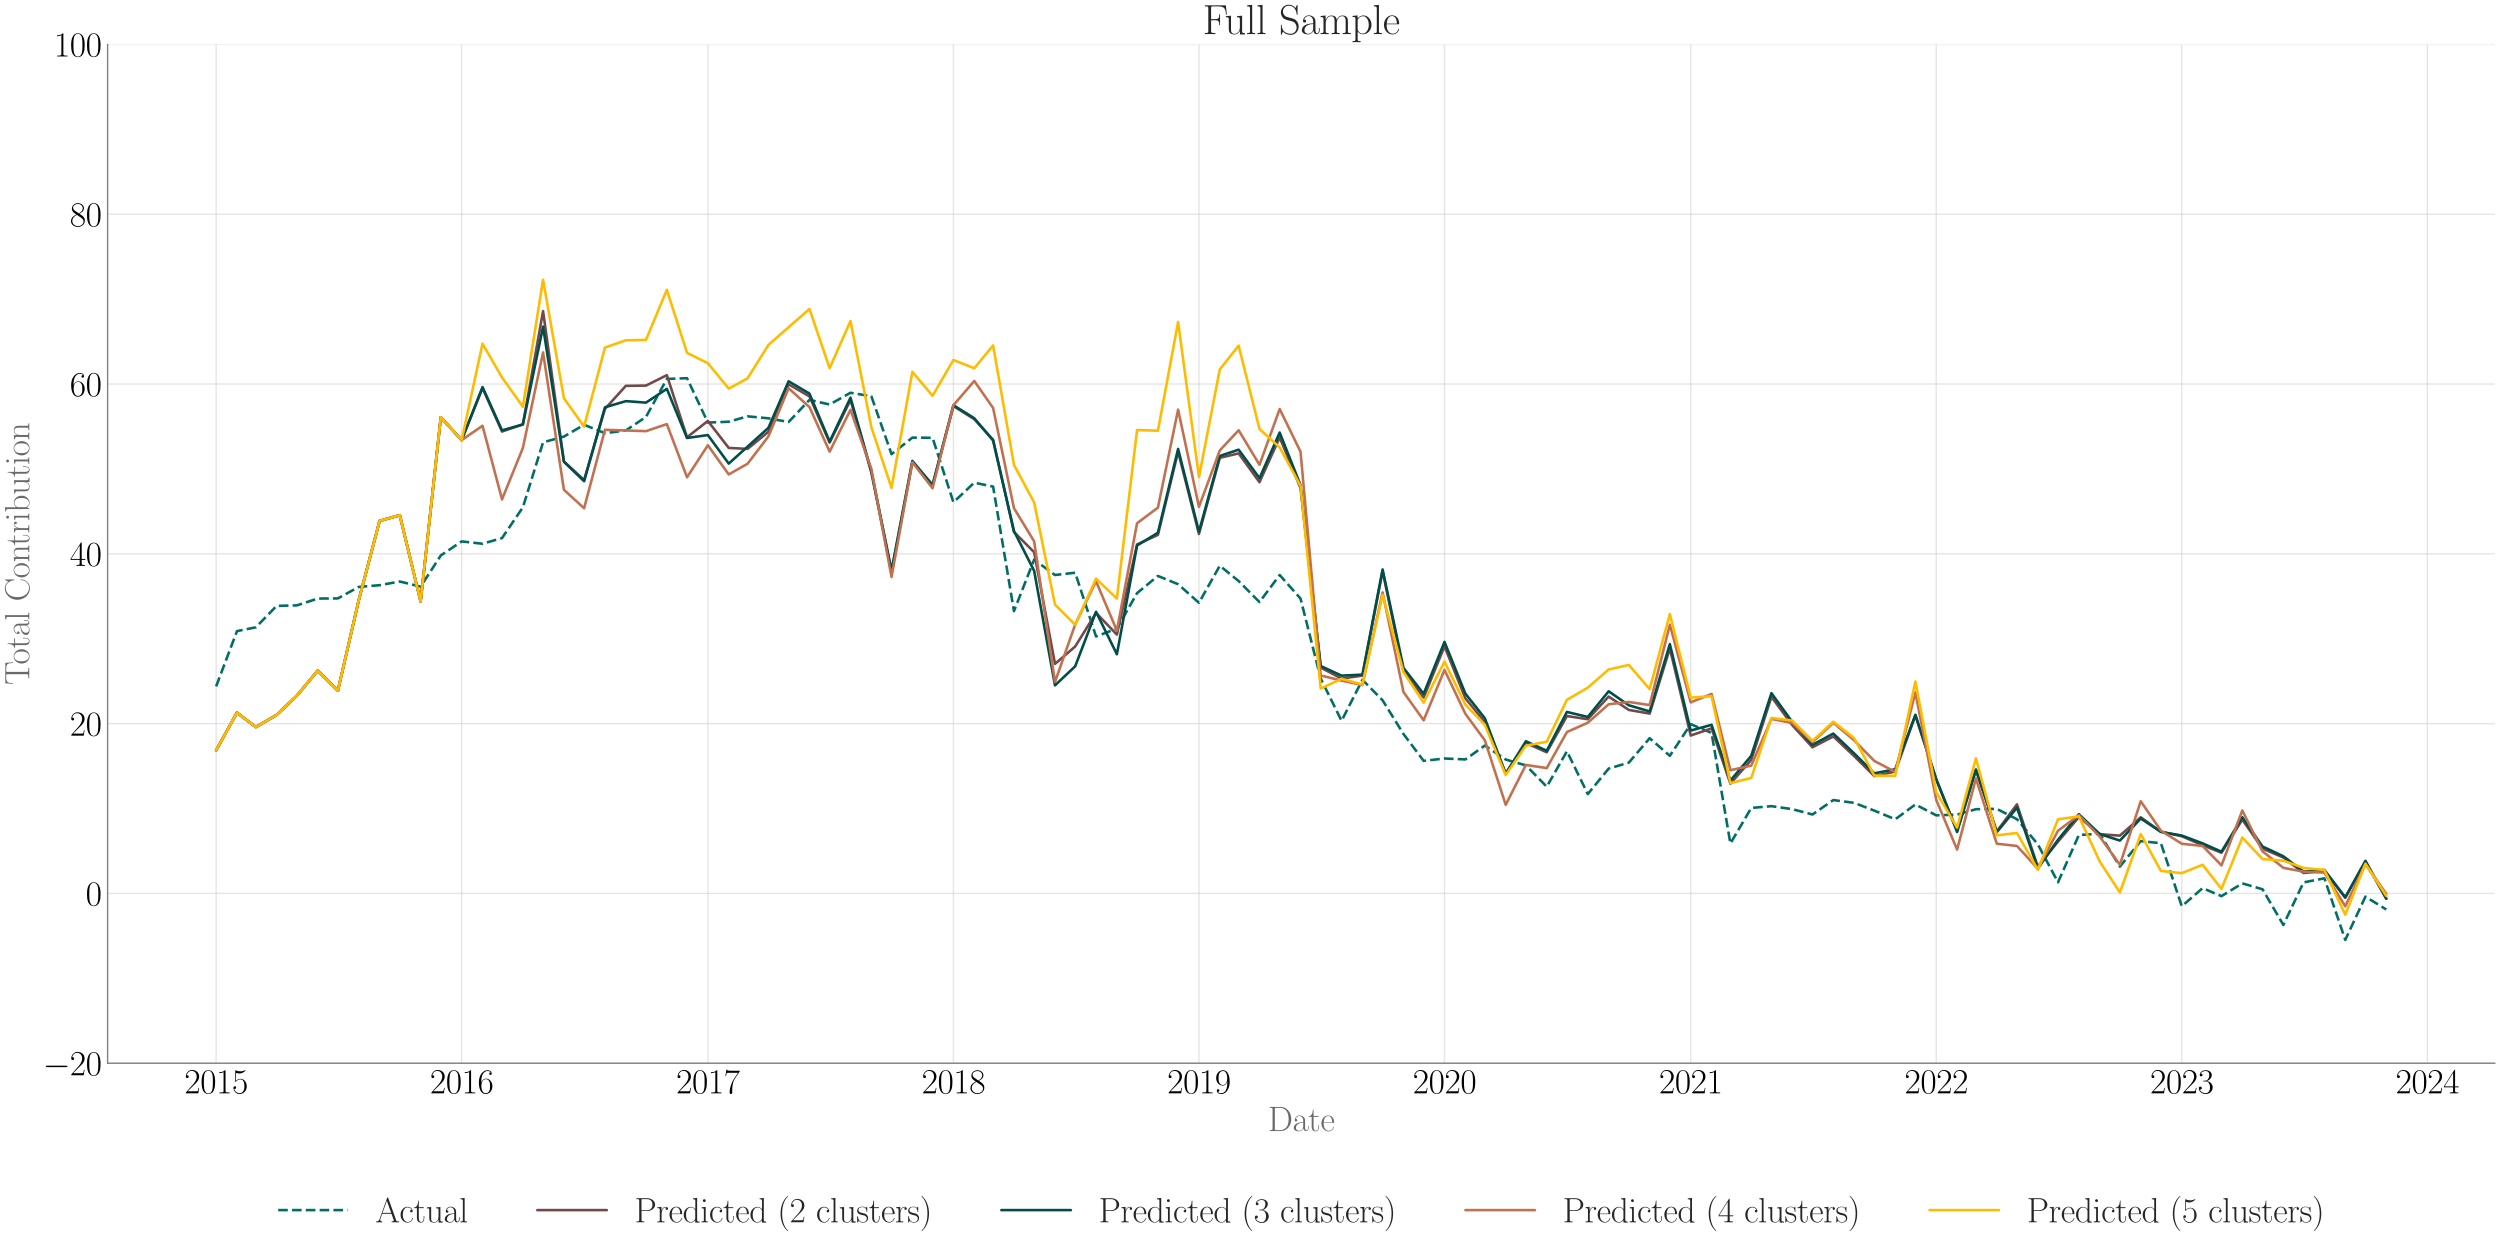 <?xml version="1.0" encoding="utf-8" standalone="no"?>
<!DOCTYPE svg PUBLIC "-//W3C//DTD SVG 1.1//EN"
  "http://www.w3.org/Graphics/SVG/1.1/DTD/svg11.dtd">
<svg xmlns:xlink="http://www.w3.org/1999/xlink" width="1440pt" height="720pt" viewBox="0 0 1440 720" xmlns="http://www.w3.org/2000/svg" version="1.1">
 <defs>
  <style type="text/css">*{stroke-linejoin: round; stroke-linecap: butt}</style>
 </defs>
 <g id="figure_1">
  <g id="patch_1">
   <path d="M 0 720 
L 1440 720 
L 1440 0 
L 0 0 
z
" style="fill: #ffffff"/>
  </g>
  <g id="axes_1">
   <g id="patch_2">
    <path d="M 61.987 612.427 
L 1437 612.427 
L 1437 25.605 
L 61.987 25.605 
z
" style="fill: #ffffff"/>
   </g>
   <g id="matplotlib.axis_1">
    <g id="xtick_1">
     <g id="line2d_1">
      <path d="M 124.487 612.427 
L 124.487 25.605 
" clip-path="url(#pb547b50cfd)" style="fill: none; stroke: #cccccc; stroke-opacity: 0.5; stroke-width: 0.8; stroke-linecap: round"/>
     </g>
     <g id="text_1">
      <!-- $\mathdefault{2015}$ -->
      <g transform="translate(106.211 629.764) scale(0.2 -0.2)">
       <defs>
        <path id="CMR17-32" d="M 2669 989 
L 2554 989 
C 2490 536 2438 459 2413 420 
C 2381 369 1920 369 1830 369 
L 602 369 
C 832 619 1280 1072 1824 1597 
C 2214 1967 2669 2402 2669 3035 
C 2669 3790 2067 4224 1395 4224 
C 691 4224 262 3604 262 3030 
C 262 2780 448 2748 525 2748 
C 589 2748 781 2787 781 3010 
C 781 3207 614 3264 525 3264 
C 486 3264 448 3258 422 3245 
C 544 3790 915 4058 1306 4058 
C 1862 4058 2227 3617 2227 3035 
C 2227 2479 1901 2000 1536 1584 
L 262 146 
L 262 0 
L 2515 0 
L 2669 989 
z
" transform="scale(0.016)"/>
        <path id="CMR17-30" d="M 2688 2025 
C 2688 2416 2682 3080 2413 3591 
C 2176 4039 1798 4198 1466 4198 
C 1158 4198 768 4058 525 3597 
C 269 3118 243 2524 243 2025 
C 243 1661 250 1106 448 619 
C 723 -39 1216 -128 1466 -128 
C 1760 -128 2208 -7 2470 600 
C 2662 1042 2688 1559 2688 2025 
z
M 1466 -26 
C 1056 -26 813 325 723 812 
C 653 1188 653 1738 653 2096 
C 653 2588 653 2997 736 3387 
C 858 3929 1216 4096 1466 4096 
C 1728 4096 2067 3923 2189 3400 
C 2272 3036 2278 2607 2278 2096 
C 2278 1680 2278 1169 2202 792 
C 2067 95 1690 -26 1466 -26 
z
" transform="scale(0.016)"/>
        <path id="CMR17-31" d="M 1702 4058 
C 1702 4192 1696 4192 1606 4192 
C 1357 3916 979 3827 621 3827 
C 602 3827 570 3827 563 3808 
C 557 3795 557 3782 557 3648 
C 755 3648 1088 3686 1344 3839 
L 1344 461 
C 1344 236 1331 160 781 160 
L 589 160 
L 589 0 
C 896 0 1216 0 1523 0 
C 1830 0 2150 0 2458 0 
L 2458 160 
L 2266 160 
C 1715 160 1702 230 1702 458 
L 1702 4058 
z
" transform="scale(0.016)"/>
        <path id="CMR17-35" d="M 730 3692 
C 794 3666 1056 3584 1325 3584 
C 1920 3584 2246 3911 2432 4100 
C 2432 4157 2432 4192 2394 4192 
C 2387 4192 2374 4192 2323 4163 
C 2099 4058 1837 3973 1517 3973 
C 1325 3973 1037 3999 723 4139 
C 653 4171 640 4171 634 4171 
C 602 4171 595 4164 595 4037 
L 595 2203 
C 595 2089 595 2057 659 2057 
C 691 2057 704 2070 736 2114 
C 941 2401 1222 2522 1542 2522 
C 1766 2522 2246 2382 2246 1289 
C 2246 1085 2246 715 2054 421 
C 1894 159 1645 25 1370 25 
C 947 25 518 320 403 814 
C 429 807 480 795 506 795 
C 589 795 749 840 749 1038 
C 749 1210 627 1280 506 1280 
C 358 1280 262 1190 262 1011 
C 262 454 704 -128 1382 -128 
C 2042 -128 2669 440 2669 1264 
C 2669 2030 2170 2624 1549 2624 
C 1222 2624 947 2503 730 2274 
L 730 3692 
z
" transform="scale(0.016)"/>
       </defs>
       <use xlink:href="#CMR17-32" transform="scale(0.996)"/>
       <use xlink:href="#CMR17-30" transform="translate(45.69 0) scale(0.996)"/>
       <use xlink:href="#CMR17-31" transform="translate(91.381 0) scale(0.996)"/>
       <use xlink:href="#CMR17-35" transform="translate(137.071 0) scale(0.996)"/>
      </g>
     </g>
    </g>
    <g id="xtick_2">
     <g id="line2d_2">
      <path d="M 265.918 612.427 
L 265.918 25.605 
" clip-path="url(#pb547b50cfd)" style="fill: none; stroke: #cccccc; stroke-opacity: 0.5; stroke-width: 0.8; stroke-linecap: round"/>
     </g>
     <g id="text_2">
      <!-- $\mathdefault{2016}$ -->
      <g transform="translate(247.641 629.764) scale(0.2 -0.2)">
       <defs>
        <path id="CMR17-36" d="M 678 2176 
C 678 3690 1395 4032 1811 4032 
C 1946 4032 2272 4009 2400 3776 
C 2298 3776 2106 3776 2106 3553 
C 2106 3381 2246 3323 2336 3323 
C 2394 3323 2566 3348 2566 3560 
C 2566 3954 2246 4179 1805 4179 
C 1043 4179 243 3390 243 1984 
C 243 253 966 -128 1478 -128 
C 2099 -128 2688 427 2688 1283 
C 2688 2081 2170 2662 1517 2662 
C 1126 2662 838 2407 678 1960 
L 678 2176 
z
M 1478 25 
C 691 25 691 1200 691 1436 
C 691 1896 909 2560 1504 2560 
C 1613 2560 1926 2560 2138 2120 
C 2253 1870 2253 1609 2253 1289 
C 2253 944 2253 690 2118 434 
C 1978 171 1773 25 1478 25 
z
" transform="scale(0.016)"/>
       </defs>
       <use xlink:href="#CMR17-32" transform="scale(0.996)"/>
       <use xlink:href="#CMR17-30" transform="translate(45.69 0) scale(0.996)"/>
       <use xlink:href="#CMR17-31" transform="translate(91.381 0) scale(0.996)"/>
       <use xlink:href="#CMR17-36" transform="translate(137.071 0) scale(0.996)"/>
      </g>
     </g>
    </g>
    <g id="xtick_3">
     <g id="line2d_3">
      <path d="M 407.735 612.427 
L 407.735 25.605 
" clip-path="url(#pb547b50cfd)" style="fill: none; stroke: #cccccc; stroke-opacity: 0.5; stroke-width: 0.8; stroke-linecap: round"/>
     </g>
     <g id="text_3">
      <!-- $\mathdefault{2017}$ -->
      <g transform="translate(389.459 629.764) scale(0.2 -0.2)">
       <defs>
        <path id="CMR17-37" d="M 2886 3941 
L 2886 4081 
L 1382 4081 
C 634 4081 621 4165 595 4288 
L 480 4288 
L 294 3094 
L 410 3094 
C 429 3215 474 3540 550 3661 
C 589 3712 1062 3712 1171 3712 
L 2579 3712 
L 1869 2661 
C 1395 1954 1069 999 1069 165 
C 1069 89 1069 -128 1299 -128 
C 1530 -128 1530 89 1530 171 
L 1530 465 
C 1530 1508 1709 2196 2003 2636 
L 2886 3941 
z
" transform="scale(0.016)"/>
       </defs>
       <use xlink:href="#CMR17-32" transform="scale(0.996)"/>
       <use xlink:href="#CMR17-30" transform="translate(45.69 0) scale(0.996)"/>
       <use xlink:href="#CMR17-31" transform="translate(91.381 0) scale(0.996)"/>
       <use xlink:href="#CMR17-37" transform="translate(137.071 0) scale(0.996)"/>
      </g>
     </g>
    </g>
    <g id="xtick_4">
     <g id="line2d_4">
      <path d="M 549.166 612.427 
L 549.166 25.605 
" clip-path="url(#pb547b50cfd)" style="fill: none; stroke: #cccccc; stroke-opacity: 0.5; stroke-width: 0.8; stroke-linecap: round"/>
     </g>
     <g id="text_4">
      <!-- $\mathdefault{2018}$ -->
      <g transform="translate(530.89 629.764) scale(0.2 -0.2)">
       <defs>
        <path id="CMR17-38" d="M 1741 2264 
C 2144 2467 2554 2773 2554 3263 
C 2554 3841 1990 4179 1472 4179 
C 890 4179 378 3759 378 3180 
C 378 3021 416 2747 666 2505 
C 730 2442 998 2251 1171 2130 
C 883 1983 211 1634 211 934 
C 211 279 838 -128 1459 -128 
C 2144 -128 2720 362 2720 1010 
C 2720 1590 2330 1857 2074 2029 
L 1741 2264 
z
M 902 2822 
C 851 2854 595 3051 595 3351 
C 595 3739 998 4032 1459 4032 
C 1965 4032 2336 3676 2336 3262 
C 2336 2669 1670 2331 1638 2331 
C 1632 2331 1626 2331 1574 2370 
L 902 2822 
z
M 2080 1519 
C 2176 1449 2483 1240 2483 851 
C 2483 381 2010 25 1472 25 
C 890 25 448 438 448 940 
C 448 1443 838 1862 1280 2060 
L 2080 1519 
z
" transform="scale(0.016)"/>
       </defs>
       <use xlink:href="#CMR17-32" transform="scale(0.996)"/>
       <use xlink:href="#CMR17-30" transform="translate(45.69 0) scale(0.996)"/>
       <use xlink:href="#CMR17-31" transform="translate(91.381 0) scale(0.996)"/>
       <use xlink:href="#CMR17-38" transform="translate(137.071 0) scale(0.996)"/>
      </g>
     </g>
    </g>
    <g id="xtick_5">
     <g id="line2d_5">
      <path d="M 690.596 612.427 
L 690.596 25.605 
" clip-path="url(#pb547b50cfd)" style="fill: none; stroke: #cccccc; stroke-opacity: 0.5; stroke-width: 0.8; stroke-linecap: round"/>
     </g>
     <g id="text_5">
      <!-- $\mathdefault{2019}$ -->
      <g transform="translate(672.32 629.764) scale(0.2 -0.2)">
       <defs>
        <path id="CMR17-39" d="M 2253 1864 
C 2253 464 1670 31 1190 31 
C 1043 31 685 31 538 294 
C 704 268 826 357 826 518 
C 826 692 685 749 595 749 
C 538 749 365 723 365 506 
C 365 71 742 -128 1203 -128 
C 1939 -128 2688 674 2688 2073 
C 2688 3817 1971 4179 1485 4179 
C 851 4179 243 3628 243 2778 
C 243 1991 762 1408 1414 1408 
C 1952 1408 2189 1903 2253 2112 
L 2253 1864 
z
M 1427 1510 
C 1254 1510 1011 1542 813 1922 
C 678 2169 678 2461 678 2771 
C 678 3146 678 3405 858 3684 
C 947 3817 1114 4032 1485 4032 
C 2240 4032 2240 2885 2240 2632 
C 2240 2182 2035 1510 1427 1510 
z
" transform="scale(0.016)"/>
       </defs>
       <use xlink:href="#CMR17-32" transform="scale(0.996)"/>
       <use xlink:href="#CMR17-30" transform="translate(45.69 0) scale(0.996)"/>
       <use xlink:href="#CMR17-31" transform="translate(91.381 0) scale(0.996)"/>
       <use xlink:href="#CMR17-39" transform="translate(137.071 0) scale(0.996)"/>
      </g>
     </g>
    </g>
    <g id="xtick_6">
     <g id="line2d_6">
      <path d="M 832.026 612.427 
L 832.026 25.605 
" clip-path="url(#pb547b50cfd)" style="fill: none; stroke: #cccccc; stroke-opacity: 0.5; stroke-width: 0.8; stroke-linecap: round"/>
     </g>
     <g id="text_6">
      <!-- $\mathdefault{2020}$ -->
      <g transform="translate(813.75 629.764) scale(0.2 -0.2)">
       <use xlink:href="#CMR17-32" transform="scale(0.996)"/>
       <use xlink:href="#CMR17-30" transform="translate(45.69 0) scale(0.996)"/>
       <use xlink:href="#CMR17-32" transform="translate(91.381 0) scale(0.996)"/>
       <use xlink:href="#CMR17-30" transform="translate(137.071 0) scale(0.996)"/>
      </g>
     </g>
    </g>
    <g id="xtick_7">
     <g id="line2d_7">
      <path d="M 973.844 612.427 
L 973.844 25.605 
" clip-path="url(#pb547b50cfd)" style="fill: none; stroke: #cccccc; stroke-opacity: 0.5; stroke-width: 0.8; stroke-linecap: round"/>
     </g>
     <g id="text_7">
      <!-- $\mathdefault{2021}$ -->
      <g transform="translate(955.568 629.764) scale(0.2 -0.2)">
       <use xlink:href="#CMR17-32" transform="scale(0.996)"/>
       <use xlink:href="#CMR17-30" transform="translate(45.69 0) scale(0.996)"/>
       <use xlink:href="#CMR17-32" transform="translate(91.381 0) scale(0.996)"/>
       <use xlink:href="#CMR17-31" transform="translate(137.071 0) scale(0.996)"/>
      </g>
     </g>
    </g>
    <g id="xtick_8">
     <g id="line2d_8">
      <path d="M 1115.275 612.427 
L 1115.275 25.605 
" clip-path="url(#pb547b50cfd)" style="fill: none; stroke: #cccccc; stroke-opacity: 0.5; stroke-width: 0.8; stroke-linecap: round"/>
     </g>
     <g id="text_8">
      <!-- $\mathdefault{2022}$ -->
      <g transform="translate(1096.999 629.764) scale(0.2 -0.2)">
       <use xlink:href="#CMR17-32" transform="scale(0.996)"/>
       <use xlink:href="#CMR17-30" transform="translate(45.69 0) scale(0.996)"/>
       <use xlink:href="#CMR17-32" transform="translate(91.381 0) scale(0.996)"/>
       <use xlink:href="#CMR17-32" transform="translate(137.071 0) scale(0.996)"/>
      </g>
     </g>
    </g>
    <g id="xtick_9">
     <g id="line2d_9">
      <path d="M 1256.705 612.427 
L 1256.705 25.605 
" clip-path="url(#pb547b50cfd)" style="fill: none; stroke: #cccccc; stroke-opacity: 0.5; stroke-width: 0.8; stroke-linecap: round"/>
     </g>
     <g id="text_9">
      <!-- $\mathdefault{2023}$ -->
      <g transform="translate(1238.429 629.764) scale(0.2 -0.2)">
       <defs>
        <path id="CMR17-33" d="M 1414 2157 
C 1984 2157 2234 1662 2234 1090 
C 2234 320 1824 25 1453 25 
C 1114 25 563 194 390 693 
C 422 680 454 680 486 680 
C 640 680 755 782 755 948 
C 755 1133 614 1216 486 1216 
C 378 1216 211 1165 211 926 
C 211 335 787 -128 1466 -128 
C 2176 -128 2720 430 2720 1085 
C 2720 1707 2208 2157 1600 2227 
C 2086 2328 2554 2756 2554 3329 
C 2554 3820 2048 4179 1472 4179 
C 890 4179 378 3829 378 3329 
C 378 3110 544 3072 627 3072 
C 762 3072 877 3155 877 3321 
C 877 3486 762 3569 627 3569 
C 602 3569 570 3569 544 3557 
C 730 3959 1235 4032 1459 4032 
C 1683 4032 2106 3925 2106 3320 
C 2106 3143 2080 2828 1862 2550 
C 1670 2304 1453 2304 1242 2284 
C 1210 2284 1062 2269 1037 2269 
C 992 2263 966 2257 966 2208 
C 966 2163 973 2157 1101 2157 
L 1414 2157 
z
" transform="scale(0.016)"/>
       </defs>
       <use xlink:href="#CMR17-32" transform="scale(0.996)"/>
       <use xlink:href="#CMR17-30" transform="translate(45.69 0) scale(0.996)"/>
       <use xlink:href="#CMR17-32" transform="translate(91.381 0) scale(0.996)"/>
       <use xlink:href="#CMR17-33" transform="translate(137.071 0) scale(0.996)"/>
      </g>
     </g>
    </g>
    <g id="xtick_10">
     <g id="line2d_10">
      <path d="M 1398.135 612.427 
L 1398.135 25.605 
" clip-path="url(#pb547b50cfd)" style="fill: none; stroke: #cccccc; stroke-opacity: 0.5; stroke-width: 0.8; stroke-linecap: round"/>
     </g>
     <g id="text_10">
      <!-- $\mathdefault{2024}$ -->
      <g transform="translate(1379.859 629.764) scale(0.2 -0.2)">
       <defs>
        <path id="CMR17-34" d="M 2150 4122 
C 2150 4256 2144 4256 2029 4256 
L 128 1254 
L 128 1088 
L 1779 1088 
L 1779 457 
C 1779 224 1766 160 1318 160 
L 1197 160 
L 1197 0 
C 1402 0 1747 0 1965 0 
C 2182 0 2528 0 2733 0 
L 2733 160 
L 2611 160 
C 2163 160 2150 224 2150 457 
L 2150 1088 
L 2803 1088 
L 2803 1254 
L 2150 1254 
L 2150 4122 
z
M 1798 3703 
L 1798 1254 
L 256 1254 
L 1798 3703 
z
" transform="scale(0.016)"/>
       </defs>
       <use xlink:href="#CMR17-32" transform="scale(0.996)"/>
       <use xlink:href="#CMR17-30" transform="translate(45.69 0) scale(0.996)"/>
       <use xlink:href="#CMR17-32" transform="translate(91.381 0) scale(0.996)"/>
       <use xlink:href="#CMR17-34" transform="translate(137.071 0) scale(0.996)"/>
      </g>
     </g>
    </g>
    <g id="text_11">
     <!-- Date -->
     <g style="fill: #696969" transform="translate(730.308 651.476) scale(0.2 -0.2)">
      <defs>
       <path id="CMR17-44" d="M 333 4352 
L 333 4186 
C 774 4186 845 4186 845 3900 
L 845 452 
C 845 166 774 166 333 166 
L 333 0 
L 2368 0 
C 3398 0 4224 943 4224 2141 
C 4224 3346 3411 4352 2368 4352 
L 333 4352 
z
M 1523 166 
C 1267 166 1254 197 1254 414 
L 1254 3938 
C 1254 4155 1267 4186 1523 4186 
L 2240 4186 
C 2771 4186 3750 3874 3750 2141 
C 3750 1242 3488 879 3366 707 
C 3213 510 2848 166 2240 166 
L 1523 166 
z
" transform="scale(0.016)"/>
       <path id="CMR17-61" d="M 2304 1653 
C 2304 2072 2304 2294 2035 2543 
C 1798 2752 1523 2816 1306 2816 
C 800 2816 435 2407 435 1971 
C 435 1728 627 1728 666 1728 
C 749 1728 896 1778 896 1954 
C 896 2112 774 2181 666 2181 
C 640 2181 608 2174 589 2168 
C 723 2592 1069 2714 1293 2714 
C 1613 2714 1965 2429 1965 1885 
L 1965 1600 
C 1587 1600 1133 1549 774 1357 
C 371 1133 256 813 256 570 
C 256 77 832 -64 1171 -64 
C 1523 -64 1850 139 1990 511 
C 2003 233 2182 -18 2464 -18 
C 2598 -18 2938 70 2938 567 
L 2938 920 
L 2822 920 
L 2822 562 
C 2822 178 2650 128 2566 128 
C 2304 128 2304 458 2304 738 
L 2304 1653 
z
M 1965 870 
C 1965 317 1568 38 1216 38 
C 896 38 646 275 646 570 
C 646 761 730 1100 1101 1305 
C 1408 1478 1760 1504 1965 1504 
L 1965 870 
z
" transform="scale(0.016)"/>
       <path id="CMR17-74" d="M 966 2560 
L 1862 2560 
L 1862 2725 
L 966 2725 
L 966 3904 
L 851 3904 
C 838 3245 614 2668 70 2668 
L 70 2560 
L 627 2560 
L 627 771 
C 627 650 627 -64 1370 -64 
C 1747 -64 1965 306 1965 777 
L 1965 1140 
L 1850 1140 
L 1850 783 
C 1850 344 1677 51 1408 51 
C 1222 51 966 178 966 758 
L 966 2560 
z
" transform="scale(0.016)"/>
       <path id="CMR17-65" d="M 2438 1472 
C 2464 1498 2464 1511 2464 1576 
C 2464 2238 2118 2816 1389 2816 
C 710 2816 173 2169 173 1383 
C 173 551 781 -64 1459 -64 
C 2176 -64 2458 607 2458 740 
C 2458 784 2419 784 2406 784 
C 2362 784 2355 771 2330 696 
C 2189 265 1837 51 1504 51 
C 1229 51 954 203 781 480 
C 582 803 582 1176 582 1472 
L 2438 1472 
z
M 589 1568 
C 634 2505 1126 2714 1382 2714 
C 1818 2714 2112 2297 2118 1568 
L 589 1568 
z
" transform="scale(0.016)"/>
      </defs>
      <use xlink:href="#CMR17-44" transform="scale(0.996)"/>
      <use xlink:href="#CMR17-61" transform="translate(70.394 0) scale(0.996)"/>
      <use xlink:href="#CMR17-74" transform="translate(116.084 0) scale(0.996)"/>
      <use xlink:href="#CMR17-65" transform="translate(151.365 0) scale(0.996)"/>
     </g>
    </g>
   </g>
   <g id="matplotlib.axis_2">
    <g id="ytick_1">
     <g id="line2d_11">
      <path d="M 61.987 612.427 
L 1437 612.427 
" clip-path="url(#pb547b50cfd)" style="fill: none; stroke: #cccccc; stroke-opacity: 0.5; stroke-width: 0.8; stroke-linecap: round"/>
     </g>
     <g id="text_12">
      <!-- $\mathdefault{−20}$ -->
      <g transform="translate(24.713 619.345) scale(0.2 -0.2)">
       <defs>
        <path id="CMSY10-0" d="M 4218 1472 
C 4326 1472 4442 1472 4442 1600 
C 4442 1728 4326 1728 4218 1728 
L 755 1728 
C 646 1728 531 1728 531 1600 
C 531 1472 646 1472 755 1472 
L 4218 1472 
z
" transform="scale(0.016)"/>
       </defs>
       <use xlink:href="#CMSY10-0" transform="scale(0.996)"/>
       <use xlink:href="#CMR17-32" transform="translate(77.487 0) scale(0.996)"/>
       <use xlink:href="#CMR17-30" transform="translate(123.178 0) scale(0.996)"/>
      </g>
     </g>
    </g>
    <g id="ytick_2">
     <g id="line2d_12">
      <path d="M 61.987 514.623 
L 1437 514.623 
" clip-path="url(#pb547b50cfd)" style="fill: none; stroke: #cccccc; stroke-opacity: 0.5; stroke-width: 0.8; stroke-linecap: round"/>
     </g>
     <g id="text_13">
      <!-- $\mathdefault{0}$ -->
      <g transform="translate(49.348 521.542) scale(0.2 -0.2)">
       <use xlink:href="#CMR17-30" transform="scale(0.996)"/>
      </g>
     </g>
    </g>
    <g id="ytick_3">
     <g id="line2d_13">
      <path d="M 61.987 416.819 
L 1437 416.819 
" clip-path="url(#pb547b50cfd)" style="fill: none; stroke: #cccccc; stroke-opacity: 0.5; stroke-width: 0.8; stroke-linecap: round"/>
     </g>
     <g id="text_14">
      <!-- $\mathdefault{20}$ -->
      <g transform="translate(40.21 423.738) scale(0.2 -0.2)">
       <use xlink:href="#CMR17-32" transform="scale(0.996)"/>
       <use xlink:href="#CMR17-30" transform="translate(45.69 0) scale(0.996)"/>
      </g>
     </g>
    </g>
    <g id="ytick_4">
     <g id="line2d_14">
      <path d="M 61.987 319.016 
L 1437 319.016 
" clip-path="url(#pb547b50cfd)" style="fill: none; stroke: #cccccc; stroke-opacity: 0.5; stroke-width: 0.8; stroke-linecap: round"/>
     </g>
     <g id="text_15">
      <!-- $\mathdefault{40}$ -->
      <g transform="translate(40.21 325.934) scale(0.2 -0.2)">
       <use xlink:href="#CMR17-34" transform="scale(0.996)"/>
       <use xlink:href="#CMR17-30" transform="translate(45.69 0) scale(0.996)"/>
      </g>
     </g>
    </g>
    <g id="ytick_5">
     <g id="line2d_15">
      <path d="M 61.987 221.212 
L 1437 221.212 
" clip-path="url(#pb547b50cfd)" style="fill: none; stroke: #cccccc; stroke-opacity: 0.5; stroke-width: 0.8; stroke-linecap: round"/>
     </g>
     <g id="text_16">
      <!-- $\mathdefault{60}$ -->
      <g transform="translate(40.21 228.131) scale(0.2 -0.2)">
       <use xlink:href="#CMR17-36" transform="scale(0.996)"/>
       <use xlink:href="#CMR17-30" transform="translate(45.69 0) scale(0.996)"/>
      </g>
     </g>
    </g>
    <g id="ytick_6">
     <g id="line2d_16">
      <path d="M 61.987 123.408 
L 1437 123.408 
" clip-path="url(#pb547b50cfd)" style="fill: none; stroke: #cccccc; stroke-opacity: 0.5; stroke-width: 0.8; stroke-linecap: round"/>
     </g>
     <g id="text_17">
      <!-- $\mathdefault{80}$ -->
      <g transform="translate(40.21 130.327) scale(0.2 -0.2)">
       <use xlink:href="#CMR17-38" transform="scale(0.996)"/>
       <use xlink:href="#CMR17-30" transform="translate(45.69 0) scale(0.996)"/>
      </g>
     </g>
    </g>
    <g id="ytick_7">
     <g id="line2d_17">
      <path d="M 61.987 25.605 
L 1437 25.605 
" clip-path="url(#pb547b50cfd)" style="fill: none; stroke: #cccccc; stroke-opacity: 0.5; stroke-width: 0.8; stroke-linecap: round"/>
     </g>
     <g id="text_18">
      <!-- $\mathdefault{100}$ -->
      <g transform="translate(31.072 32.523) scale(0.2 -0.2)">
       <use xlink:href="#CMR17-31" transform="scale(0.996)"/>
       <use xlink:href="#CMR17-30" transform="translate(45.69 0) scale(0.996)"/>
       <use xlink:href="#CMR17-30" transform="translate(91.381 0) scale(0.996)"/>
      </g>
     </g>
    </g>
    <g id="text_19">
     <!-- Total Contribution -->
     <g style="fill: #696969" transform="translate(16.837 394.492) rotate(-90) scale(0.2 -0.2)">
      <defs>
       <path id="CMR17-54" d="M 3981 4326 
L 288 4326 
L 179 2918 
L 294 2918 
C 378 3976 467 4160 1453 4160 
C 1568 4160 1754 4160 1805 4154 
C 1926 4135 1926 4058 1926 3912 
L 1926 459 
C 1926 230 1907 160 1376 160 
L 1197 160 
L 1197 0 
C 1504 0 1824 0 2138 0 
C 2451 0 2771 0 3078 0 
L 3078 160 
L 2899 160 
C 2368 160 2349 230 2349 459 
L 2349 3912 
C 2349 4052 2349 4129 2464 4154 
C 2515 4160 2701 4160 2816 4160 
C 3795 4160 3891 3976 3974 2918 
L 4090 2918 
L 3981 4326 
z
" transform="scale(0.016)"/>
       <path id="CMR17-6f" d="M 2758 1356 
C 2758 2176 2163 2816 1466 2816 
C 768 2816 173 2176 173 1356 
C 173 551 768 -64 1466 -64 
C 2163 -64 2758 551 2758 1356 
z
M 1466 51 
C 1165 51 909 230 762 480 
C 602 767 582 1126 582 1408 
C 582 1677 595 2010 762 2298 
C 890 2509 1139 2714 1466 2714 
C 1754 2714 1997 2554 2150 2330 
C 2349 2029 2349 1607 2349 1408 
C 2349 1158 2336 775 2163 467 
C 1984 173 1709 51 1466 51 
z
" transform="scale(0.016)"/>
       <path id="CMR17-6c" d="M 979 4396 
L 218 4326 
L 218 4160 
C 595 4160 653 4122 653 3817 
L 653 426 
C 653 184 627 153 218 153 
L 218 -13 
C 371 0 653 0 813 0 
C 979 0 1261 0 1414 -13 
L 1414 153 
C 1005 153 979 178 979 426 
L 979 4396 
z
" transform="scale(0.016)"/>
       <path id="CMR17-43" d="M 3974 4289 
C 3974 4403 3968 4410 3930 4410 
C 3904 4410 3898 4403 3853 4327 
L 3571 3792 
C 3258 4187 2874 4416 2381 4416 
C 1286 4416 294 3456 294 2148 
C 294 826 1286 -128 2387 -128 
C 3366 -128 3974 730 3974 1461 
C 3974 1524 3974 1550 3917 1550 
C 3866 1550 3866 1531 3859 1474 
C 3808 585 3168 38 2477 38 
C 1824 38 781 495 781 2147 
C 781 3805 1843 4250 2464 4250 
C 3187 4250 3712 3628 3834 2745 
C 3846 2668 3846 2655 3904 2655 
C 3974 2655 3974 2668 3974 2783 
L 3974 4289 
z
" transform="scale(0.016)"/>
       <path id="CMR17-6e" d="M 2656 1933 
C 2656 2259 2592 2790 1837 2790 
C 1331 2790 1069 2400 973 2144 
L 966 2144 
L 966 2790 
L 211 2720 
L 211 2554 
C 589 2554 646 2515 646 2208 
L 646 428 
C 646 184 621 153 211 153 
L 211 -13 
C 365 0 646 0 813 0 
C 979 0 1267 0 1421 -13 
L 1421 153 
C 1011 153 986 178 986 428 
L 986 1658 
C 986 2247 1344 2688 1792 2688 
C 2266 2688 2317 2266 2317 1958 
L 2317 428 
C 2317 184 2291 153 1882 153 
L 1882 -13 
C 2035 0 2317 0 2483 0 
C 2650 0 2938 0 3091 -13 
L 3091 153 
C 2682 153 2656 178 2656 428 
L 2656 1933 
z
" transform="scale(0.016)"/>
       <path id="CMR17-72" d="M 960 1497 
C 960 2112 1222 2688 1702 2688 
C 1747 2688 1792 2682 1837 2662 
C 1837 2662 1696 2617 1696 2452 
C 1696 2298 1818 2234 1914 2234 
C 1990 2234 2131 2279 2131 2458 
C 2131 2663 1926 2790 1709 2790 
C 1222 2790 1011 2317 947 2093 
L 941 2093 
L 941 2790 
L 198 2720 
L 198 2554 
C 576 2554 634 2515 634 2208 
L 634 428 
C 634 184 608 153 198 153 
L 198 -13 
C 352 0 646 0 813 0 
C 998 0 1325 0 1498 -13 
L 1498 153 
C 1037 153 960 153 960 440 
L 960 1497 
z
" transform="scale(0.016)"/>
       <path id="CMR17-69" d="M 992 3909 
C 992 4049 877 4170 730 4170 
C 589 4170 467 4056 467 3909 
C 467 3769 582 3648 730 3648 
C 870 3648 992 3763 992 3909 
z
M 243 2706 
L 243 2541 
C 602 2541 653 2502 653 2197 
L 653 427 
C 653 184 627 153 218 153 
L 218 -13 
C 371 0 646 0 806 0 
C 960 0 1222 0 1370 -13 
L 1370 153 
C 992 153 979 191 979 420 
L 979 2776 
L 243 2706 
z
" transform="scale(0.016)"/>
       <path id="CMR17-62" d="M 960 4396 
L 198 4326 
L 198 4160 
C 576 4160 634 4122 634 3817 
L 634 -13 
L 749 -13 
L 934 441 
C 1120 141 1395 -64 1766 -64 
C 2406 -64 3053 500 3053 1370 
C 3053 2188 2477 2790 1830 2790 
C 1434 2790 1152 2579 960 2330 
L 960 4396 
z
M 973 2004 
C 973 2118 973 2138 1062 2272 
C 1312 2657 1670 2688 1792 2688 
C 1984 2688 2643 2585 2643 1376 
C 2643 108 1888 38 1734 38 
C 1536 38 1248 114 1043 486 
C 973 608 973 621 973 735 
L 973 2004 
z
" transform="scale(0.016)"/>
       <path id="CMR17-75" d="M 1882 2693 
L 1882 2528 
C 2259 2528 2317 2489 2317 2186 
L 2317 1032 
C 2317 500 2029 38 1555 38 
C 1030 38 986 348 986 678 
L 986 2763 
L 211 2693 
L 211 2528 
C 467 2528 640 2528 646 2274 
L 646 1058 
C 646 633 646 361 813 183 
C 896 101 1056 -64 1517 -64 
C 2061 -64 2272 377 2323 506 
L 2330 506 
L 2330 -63 
L 3091 -63 
L 3091 128 
C 2714 128 2656 166 2656 473 
L 2656 2763 
L 1882 2693 
z
" transform="scale(0.016)"/>
      </defs>
      <use xlink:href="#CMR17-54" transform="scale(0.996)"/>
      <use xlink:href="#CMR17-6f" transform="translate(58.703 0) scale(0.996)"/>
      <use xlink:href="#CMR17-74" transform="translate(104.393 0) scale(0.996)"/>
      <use xlink:href="#CMR17-61" transform="translate(139.674 0) scale(0.996)"/>
      <use xlink:href="#CMR17-6c" transform="translate(185.364 0) scale(0.996)"/>
      <use xlink:href="#CMR17-43" transform="translate(240.311 0) scale(0.996)"/>
      <use xlink:href="#CMR17-6f" transform="translate(306.821 0) scale(0.996)"/>
      <use xlink:href="#CMR17-6e" transform="translate(352.512 0) scale(0.996)"/>
      <use xlink:href="#CMR17-74" transform="translate(400.805 0) scale(0.996)"/>
      <use xlink:href="#CMR17-72" transform="translate(436.085 0) scale(0.996)"/>
      <use xlink:href="#CMR17-69" transform="translate(471.366 0) scale(0.996)"/>
      <use xlink:href="#CMR17-62" transform="translate(496.237 0) scale(0.996)"/>
      <use xlink:href="#CMR17-75" transform="translate(547.133 0) scale(0.996)"/>
      <use xlink:href="#CMR17-74" transform="translate(598.028 0) scale(0.996)"/>
      <use xlink:href="#CMR17-69" transform="translate(633.309 0) scale(0.996)"/>
      <use xlink:href="#CMR17-6f" transform="translate(658.18 0) scale(0.996)"/>
      <use xlink:href="#CMR17-6e" transform="translate(703.87 0) scale(0.996)"/>
     </g>
    </g>
   </g>
   <g id="line2d_18">
    <path d="M 124.487 395.371 
L 136.499 363.523 
L 136.499 363.523 
L 147.348 361.338 
L 147.348 361.338 
L 159.36 348.98 
L 159.36 348.98 
L 170.985 348.697 
L 170.985 348.697 
L 182.997 344.774 
L 182.997 344.774 
L 194.621 344.673 
L 194.621 344.673 
L 206.633 338.075 
L 206.633 338.075 
L 218.645 337.07 
L 218.645 337.07 
L 230.269 334.948 
L 230.269 334.948 
L 242.281 337.892 
L 242.281 337.892 
L 253.906 319.937 
L 253.906 319.937 
L 265.918 311.859 
L 265.918 311.859 
L 277.929 313.191 
L 277.929 313.191 
L 289.166 309.929 
L 289.166 309.929 
L 301.178 292.206 
L 301.178 292.206 
L 312.803 254.778 
L 312.803 254.778 
L 324.815 251.476 
L 324.815 251.476 
L 336.439 244.661 
L 336.439 244.661 
L 348.451 249.512 
L 348.451 249.512 
L 360.463 247.943 
L 360.463 247.943 
L 372.087 240.158 
L 372.087 240.158 
L 384.099 218.264 
L 384.099 218.264 
L 395.723 217.84 
L 395.723 217.84 
L 407.735 243.397 
L 407.735 243.397 
L 419.747 242.92 
L 419.747 242.92 
L 430.597 239.811 
L 430.597 239.811 
L 442.609 240.95 
L 442.609 240.95 
L 454.233 243.074 
L 454.233 243.074 
L 466.245 230.32 
L 466.245 230.32 
L 477.869 232.999 
L 477.869 232.999 
L 489.881 226.233 
L 489.881 226.233 
L 501.893 228.244 
L 501.893 228.244 
L 513.518 261.594 
L 513.518 261.594 
L 525.529 252.068 
L 525.529 252.068 
L 537.154 252.166 
L 537.154 252.166 
L 549.166 289.302 
L 549.166 289.302 
L 561.178 278.024 
L 561.178 278.024 
L 572.027 280.275 
L 572.027 280.275 
L 584.039 351.989 
L 584.039 351.989 
L 595.663 322.368 
L 595.663 322.368 
L 607.675 331.205 
L 607.675 331.205 
L 619.3 329.888 
L 619.3 329.888 
L 631.312 366.597 
L 631.312 366.597 
L 643.324 362.056 
L 643.324 362.056 
L 654.948 341.642 
L 654.948 341.642 
L 666.96 331.742 
L 666.96 331.742 
L 678.584 336.513 
L 678.584 336.513 
L 690.596 347.191 
L 690.596 347.191 
L 702.608 325.853 
L 702.608 325.853 
L 713.457 334.683 
L 713.457 334.683 
L 725.469 346.789 
L 725.469 346.789 
L 737.094 331.208 
L 737.094 331.208 
L 749.106 344.773 
L 749.106 344.773 
L 760.73 390.86 
L 760.73 390.86 
L 772.742 415.197 
L 772.742 415.197 
L 784.754 391.55 
L 784.754 391.55 
L 796.378 403.396 
L 796.378 403.396 
L 808.39 422.76 
L 808.39 422.76 
L 820.015 438.254 
L 820.015 438.254 
L 832.026 436.898 
L 832.026 436.898 
L 844.038 437.422 
L 844.038 437.422 
L 855.275 429.447 
L 855.275 429.447 
L 867.287 437.483 
L 867.287 437.483 
L 878.912 440.855 
L 878.912 440.855 
L 890.924 453.142 
L 890.924 453.142 
L 902.548 432.733 
L 902.548 432.733 
L 914.56 457.371 
L 914.56 457.371 
L 926.572 442.722 
L 926.572 442.722 
L 938.196 439.274 
L 938.196 439.274 
L 950.208 425.206 
L 950.208 425.206 
L 961.832 435.343 
L 961.832 435.343 
L 973.844 417.119 
L 973.844 417.119 
L 985.856 422.156 
L 985.856 422.156 
L 996.706 485.855 
L 996.706 485.855 
L 1008.718 465.376 
L 1008.718 465.376 
L 1020.342 464.35 
L 1020.342 464.35 
L 1032.354 466.065 
L 1032.354 466.065 
L 1043.978 469.157 
L 1043.978 469.157 
L 1055.99 460.836 
L 1055.99 460.836 
L 1068.002 462.444 
L 1068.002 462.444 
L 1079.627 466.926 
L 1079.627 466.926 
L 1091.638 471.912 
L 1091.638 471.912 
L 1103.263 463.378 
L 1103.263 463.378 
L 1115.275 469.633 
L 1115.275 469.633 
L 1127.287 469.218 
L 1127.287 469.218 
L 1138.136 466.103 
L 1138.136 466.103 
L 1150.148 465.908 
L 1150.148 465.908 
L 1161.772 471.854 
L 1161.772 471.854 
L 1173.784 486.321 
L 1173.784 486.321 
L 1185.409 508.216 
L 1185.409 508.216 
L 1197.421 480.967 
L 1197.421 480.967 
L 1209.432 480.233 
L 1209.432 480.233 
L 1221.057 499.138 
L 1221.057 499.138 
L 1233.069 484.445 
L 1233.069 484.445 
L 1244.693 485.712 
L 1244.693 485.712 
L 1256.705 522.007 
L 1256.705 522.007 
L 1268.717 511.558 
L 1268.717 511.558 
L 1279.566 516.177 
L 1279.566 516.177 
L 1291.578 508.83 
L 1291.578 508.83 
L 1303.203 512.225 
L 1303.203 512.225 
L 1315.215 532.766 
L 1315.215 532.766 
L 1326.839 508.259 
L 1326.839 508.259 
L 1338.851 505.917 
L 1338.851 505.917 
L 1350.863 541.366 
L 1350.863 541.366 
L 1362.487 516.465 
L 1362.487 516.465 
L 1374.499 523.877 
L 1374.499 523.877 
" clip-path="url(#pb547b50cfd)" style="fill: none; stroke-dasharray: 5.55,2.4; stroke-dashoffset: 0; stroke: #006e64; stroke-width: 1.5"/>
   </g>
   <g id="line2d_19">
    <path d="M 124.487 432.134 
L 136.499 410.502 
L 136.499 410.502 
L 147.348 418.785 
L 147.348 418.785 
L 159.36 411.779 
L 159.36 411.779 
L 170.985 400.703 
L 170.985 400.703 
L 182.997 386.292 
L 182.997 386.292 
L 194.621 397.815 
L 194.621 397.815 
L 206.633 345.729 
L 206.633 345.729 
L 218.645 300.017 
L 218.645 300.017 
L 230.269 296.76 
L 230.269 296.76 
L 242.281 346.415 
L 242.281 346.415 
L 253.906 240.338 
L 253.906 240.338 
L 265.918 253.515 
L 265.918 253.515 
L 277.929 223.541 
L 277.929 223.541 
L 289.166 248.574 
L 289.166 248.574 
L 301.178 244.397 
L 301.178 244.397 
L 312.803 179.201 
L 312.803 179.201 
L 324.815 265.764 
L 324.815 265.764 
L 336.439 276.492 
L 336.439 276.492 
L 348.451 235.539 
L 348.451 235.539 
L 360.463 222.26 
L 360.463 222.26 
L 372.087 222.094 
L 372.087 222.094 
L 384.099 216.089 
L 384.099 216.089 
L 395.723 251.86 
L 395.723 251.86 
L 407.735 242.465 
L 407.735 242.465 
L 419.747 257.999 
L 419.747 257.999 
L 430.597 258.566 
L 430.597 258.566 
L 442.609 248.706 
L 442.609 248.706 
L 454.233 221.361 
L 454.233 221.361 
L 466.245 228.316 
L 466.245 228.316 
L 477.869 254.941 
L 477.869 254.941 
L 489.881 230.398 
L 489.881 230.398 
L 501.893 272.191 
L 501.893 272.191 
L 513.518 329.364 
L 513.518 329.364 
L 525.529 266.064 
L 525.529 266.064 
L 537.154 279.436 
L 537.154 279.436 
L 549.166 233.897 
L 549.166 233.897 
L 561.178 241.428 
L 561.178 241.428 
L 572.027 253.3 
L 572.027 253.3 
L 584.039 306.414 
L 584.039 306.414 
L 595.663 318.065 
L 595.663 318.065 
L 607.675 382.401 
L 607.675 382.401 
L 619.3 372.387 
L 619.3 372.387 
L 631.312 353.037 
L 631.312 353.037 
L 643.324 365.517 
L 643.324 365.517 
L 654.948 313.584 
L 654.948 313.584 
L 666.96 308.08 
L 666.96 308.08 
L 678.584 260.156 
L 678.584 260.156 
L 690.596 307.534 
L 690.596 307.534 
L 702.608 263.683 
L 702.608 263.683 
L 713.457 261.165 
L 713.457 261.165 
L 725.469 277.743 
L 725.469 277.743 
L 737.094 251.983 
L 737.094 251.983 
L 749.106 281.132 
L 749.106 281.132 
L 760.73 384.53 
L 760.73 384.53 
L 772.742 390.864 
L 772.742 390.864 
L 784.754 389.136 
L 784.754 389.136 
L 796.378 329.059 
L 796.378 329.059 
L 808.39 386.491 
L 808.39 386.491 
L 820.015 401.767 
L 820.015 401.767 
L 832.026 372.266 
L 832.026 372.266 
L 844.038 402.217 
L 844.038 402.217 
L 855.275 415.91 
L 855.275 415.91 
L 867.287 445.461 
L 867.287 445.461 
L 878.912 427.939 
L 878.912 427.939 
L 890.924 433.316 
L 890.924 433.316 
L 902.548 412.442 
L 902.548 412.442 
L 914.56 414.275 
L 914.56 414.275 
L 926.572 401.234 
L 926.572 401.234 
L 938.196 408.921 
L 938.196 408.921 
L 950.208 411.033 
L 950.208 411.033 
L 961.832 373.515 
L 961.832 373.515 
L 973.844 423.654 
L 973.844 423.654 
L 985.856 419.546 
L 985.856 419.546 
L 996.706 451.391 
L 996.706 451.391 
L 1008.718 437.699 
L 1008.718 437.699 
L 1020.342 401.402 
L 1020.342 401.402 
L 1032.354 417.689 
L 1032.354 417.689 
L 1043.978 430.454 
L 1043.978 430.454 
L 1055.99 424.184 
L 1055.99 424.184 
L 1068.002 435.521 
L 1068.002 435.521 
L 1079.627 447.058 
L 1079.627 447.058 
L 1091.638 444.419 
L 1091.638 444.419 
L 1103.263 412.062 
L 1103.263 412.062 
L 1115.275 449.087 
L 1115.275 449.087 
L 1127.287 478.474 
L 1127.287 478.474 
L 1138.136 443.682 
L 1138.136 443.682 
L 1150.148 478.876 
L 1150.148 478.876 
L 1161.772 463.317 
L 1161.772 463.317 
L 1173.784 499.174 
L 1173.784 499.174 
L 1185.409 484.771 
L 1185.409 484.771 
L 1197.421 470.628 
L 1197.421 470.628 
L 1209.432 480.496 
L 1209.432 480.496 
L 1221.057 481.331 
L 1221.057 481.331 
L 1233.069 470.764 
L 1233.069 470.764 
L 1244.693 479.12 
L 1244.693 479.12 
L 1256.705 481.661 
L 1256.705 481.661 
L 1268.717 486.888 
L 1268.717 486.888 
L 1279.566 491.155 
L 1279.566 491.155 
L 1291.578 472.112 
L 1291.578 472.112 
L 1303.203 488.782 
L 1303.203 488.782 
L 1315.215 493.942 
L 1315.215 493.942 
L 1326.839 502.849 
L 1326.839 502.849 
L 1338.851 501.602 
L 1338.851 501.602 
L 1350.863 517.103 
L 1350.863 517.103 
L 1362.487 496.331 
L 1362.487 496.331 
L 1374.499 517.623 
L 1374.499 517.623 
" clip-path="url(#pb547b50cfd)" style="fill: none; stroke: #734848; stroke-width: 1.5; stroke-linecap: round"/>
   </g>
   <g id="line2d_20">
    <path d="M 124.487 432.134 
L 136.499 410.502 
L 136.499 410.502 
L 147.348 418.785 
L 147.348 418.785 
L 159.36 411.779 
L 159.36 411.779 
L 170.985 400.703 
L 170.985 400.703 
L 182.997 386.292 
L 182.997 386.292 
L 194.621 397.815 
L 194.621 397.815 
L 206.633 345.729 
L 206.633 345.729 
L 218.645 300.017 
L 218.645 300.017 
L 230.269 296.76 
L 230.269 296.76 
L 242.281 346.415 
L 242.281 346.415 
L 253.906 240.338 
L 253.906 240.338 
L 265.918 253.515 
L 265.918 253.515 
L 277.929 222.968 
L 277.929 222.968 
L 289.166 247.896 
L 289.166 247.896 
L 301.178 244.512 
L 301.178 244.512 
L 312.803 188.133 
L 312.803 188.133 
L 324.815 265.993 
L 324.815 265.993 
L 336.439 277.179 
L 336.439 277.179 
L 348.451 234.615 
L 348.451 234.615 
L 360.463 231.056 
L 360.463 231.056 
L 372.087 231.911 
L 372.087 231.911 
L 384.099 223.97 
L 384.099 223.97 
L 395.723 252.281 
L 395.723 252.281 
L 407.735 250.603 
L 407.735 250.603 
L 419.747 267.034 
L 419.747 267.034 
L 442.609 246.434 
L 442.609 246.434 
L 454.233 219.622 
L 454.233 219.622 
L 466.245 226.697 
L 466.245 226.697 
L 477.869 254.386 
L 477.869 254.386 
L 489.881 229.068 
L 489.881 229.068 
L 501.893 271.39 
L 501.893 271.39 
L 513.518 328.643 
L 513.518 328.643 
L 525.529 265.478 
L 525.529 265.478 
L 537.154 279.368 
L 537.154 279.368 
L 549.166 233.411 
L 549.166 233.411 
L 561.178 240.913 
L 561.178 240.913 
L 572.027 253.721 
L 572.027 253.721 
L 584.039 305.874 
L 584.039 305.874 
L 595.663 328.778 
L 595.663 328.778 
L 607.675 394.763 
L 607.675 394.763 
L 619.3 383.802 
L 619.3 383.802 
L 631.312 352.409 
L 631.312 352.409 
L 643.324 376.844 
L 643.324 376.844 
L 654.948 314.192 
L 654.948 314.192 
L 666.96 306.847 
L 666.96 306.847 
L 678.584 258.581 
L 678.584 258.581 
L 690.596 306.243 
L 690.596 306.243 
L 702.608 262.634 
L 702.608 262.634 
L 713.457 259.018 
L 713.457 259.018 
L 725.469 275.429 
L 725.469 275.429 
L 737.094 249.166 
L 737.094 249.166 
L 749.106 279.435 
L 749.106 279.435 
L 760.73 383.618 
L 760.73 383.618 
L 772.742 389.175 
L 772.742 389.175 
L 784.754 388.577 
L 784.754 388.577 
L 796.378 328.009 
L 796.378 328.009 
L 808.39 384.692 
L 808.39 384.692 
L 820.015 399.65 
L 820.015 399.65 
L 832.026 369.731 
L 832.026 369.731 
L 844.038 399.484 
L 844.038 399.484 
L 855.275 413.729 
L 855.275 413.729 
L 867.287 445.684 
L 867.287 445.684 
L 878.912 426.969 
L 878.912 426.969 
L 890.924 432.434 
L 890.924 432.434 
L 902.548 410.075 
L 902.548 410.075 
L 914.56 412.965 
L 914.56 412.965 
L 926.572 398.189 
L 926.572 398.189 
L 938.196 406.246 
L 938.196 406.246 
L 950.208 409.787 
L 950.208 409.787 
L 961.832 371.011 
L 961.832 371.011 
L 973.844 420.794 
L 973.844 420.794 
L 985.856 417.518 
L 985.856 417.518 
L 996.706 449.607 
L 996.706 449.607 
L 1008.718 435.328 
L 1008.718 435.328 
L 1020.342 399.261 
L 1020.342 399.261 
L 1032.354 415.867 
L 1032.354 415.867 
L 1043.978 429.032 
L 1043.978 429.032 
L 1055.99 422.543 
L 1055.99 422.543 
L 1068.002 433.964 
L 1068.002 433.964 
L 1079.627 445.443 
L 1079.627 445.443 
L 1091.638 443.087 
L 1091.638 443.087 
L 1103.263 411.704 
L 1103.263 411.704 
L 1115.275 448.737 
L 1115.275 448.737 
L 1127.287 479.242 
L 1127.287 479.242 
L 1138.136 443.205 
L 1138.136 443.205 
L 1150.148 479.333 
L 1150.148 479.333 
L 1161.772 465.202 
L 1161.772 465.202 
L 1173.784 500.263 
L 1173.784 500.263 
L 1185.409 483.708 
L 1185.409 483.708 
L 1197.421 468.981 
L 1197.421 468.981 
L 1209.432 480.409 
L 1209.432 480.409 
L 1221.057 484.167 
L 1221.057 484.167 
L 1233.069 471.462 
L 1233.069 471.462 
L 1244.693 479.166 
L 1244.693 479.166 
L 1256.705 481.277 
L 1256.705 481.277 
L 1268.717 485.784 
L 1268.717 485.784 
L 1279.566 490.6 
L 1279.566 490.6 
L 1291.578 470.737 
L 1291.578 470.737 
L 1303.203 487.589 
L 1303.203 487.589 
L 1315.215 493.227 
L 1315.215 493.227 
L 1326.839 502.024 
L 1326.839 502.024 
L 1338.851 501.097 
L 1338.851 501.097 
L 1350.863 516.84 
L 1350.863 516.84 
L 1362.487 495.836 
L 1362.487 495.836 
L 1374.499 517.654 
L 1374.499 517.654 
" clip-path="url(#pb547b50cfd)" style="fill: none; stroke: #004e4a; stroke-width: 1.5; stroke-linecap: round"/>
   </g>
   <g id="line2d_21">
    <path d="M 124.487 432.134 
L 136.499 410.502 
L 136.499 410.502 
L 147.348 418.785 
L 147.348 418.785 
L 159.36 411.779 
L 159.36 411.779 
L 170.985 400.703 
L 170.985 400.703 
L 182.997 386.292 
L 182.997 386.292 
L 194.621 397.815 
L 194.621 397.815 
L 206.633 345.729 
L 206.633 345.729 
L 218.645 300.017 
L 218.645 300.017 
L 230.269 296.76 
L 230.269 296.76 
L 242.281 346.415 
L 242.281 346.415 
L 253.906 240.338 
L 253.906 240.338 
L 265.918 253.515 
L 265.918 253.515 
L 277.929 245.25 
L 277.929 245.25 
L 289.166 287.645 
L 289.166 287.645 
L 301.178 258.011 
L 301.178 258.011 
L 312.803 202.99 
L 312.803 202.99 
L 324.815 282.125 
L 324.815 282.125 
L 336.439 292.759 
L 336.439 292.759 
L 348.451 247.562 
L 348.451 247.562 
L 372.087 248.347 
L 372.087 248.347 
L 384.099 244.288 
L 384.099 244.288 
L 395.723 274.902 
L 395.723 274.902 
L 407.735 256.463 
L 407.735 256.463 
L 419.747 273.272 
L 419.747 273.272 
L 430.597 267.114 
L 430.597 267.114 
L 442.609 251.356 
L 442.609 251.356 
L 454.233 223.655 
L 454.233 223.655 
L 466.245 234.467 
L 466.245 234.467 
L 477.869 260.138 
L 477.869 260.138 
L 489.881 236.065 
L 489.881 236.065 
L 501.893 270.056 
L 501.893 270.056 
L 513.518 332.353 
L 513.518 332.353 
L 525.529 266.27 
L 525.529 266.27 
L 537.154 281.234 
L 537.154 281.234 
L 549.166 233.418 
L 549.166 233.418 
L 561.178 219.433 
L 561.178 219.433 
L 572.027 234.993 
L 572.027 234.993 
L 584.039 292.705 
L 584.039 292.705 
L 595.663 311.818 
L 595.663 311.818 
L 607.675 392.81 
L 607.675 392.81 
L 619.3 359.723 
L 619.3 359.723 
L 631.312 334.792 
L 631.312 334.792 
L 643.324 363.229 
L 643.324 363.229 
L 654.948 301.376 
L 654.948 301.376 
L 666.96 292.394 
L 666.96 292.394 
L 678.584 235.98 
L 678.584 235.98 
L 690.596 291.926 
L 690.596 291.926 
L 702.608 259.446 
L 702.608 259.446 
L 713.457 247.816 
L 713.457 247.816 
L 725.469 267.728 
L 725.469 267.728 
L 737.094 235.608 
L 737.094 235.608 
L 749.106 260.198 
L 749.106 260.198 
L 760.73 389.085 
L 760.73 389.085 
L 772.742 392.018 
L 772.742 392.018 
L 784.754 394.571 
L 784.754 394.571 
L 796.378 341.223 
L 796.378 341.223 
L 808.39 398.598 
L 808.39 398.598 
L 820.015 414.868 
L 820.015 414.868 
L 832.026 385.874 
L 832.026 385.874 
L 844.038 411.117 
L 844.038 411.117 
L 855.275 426.455 
L 855.275 426.455 
L 867.287 463.565 
L 867.287 463.565 
L 878.912 440.604 
L 878.912 440.604 
L 890.924 442.419 
L 890.924 442.419 
L 902.548 421.65 
L 902.548 421.65 
L 914.56 416.312 
L 914.56 416.312 
L 926.572 405.664 
L 926.572 405.664 
L 938.196 404.345 
L 938.196 404.345 
L 950.208 406.104 
L 950.208 406.104 
L 961.832 359.826 
L 961.832 359.826 
L 973.844 404.577 
L 973.844 404.577 
L 985.856 399.699 
L 985.856 399.699 
L 996.706 443.627 
L 996.706 443.627 
L 1008.718 440.997 
L 1008.718 440.997 
L 1020.342 414.104 
L 1020.342 414.104 
L 1032.354 416.442 
L 1032.354 416.442 
L 1043.978 427.493 
L 1043.978 427.493 
L 1055.99 416.308 
L 1055.99 416.308 
L 1068.002 426.473 
L 1068.002 426.473 
L 1079.627 438.301 
L 1079.627 438.301 
L 1091.638 444.602 
L 1091.638 444.602 
L 1103.263 398.9 
L 1103.263 398.9 
L 1115.275 460.78 
L 1115.275 460.78 
L 1127.287 489.344 
L 1127.287 489.344 
L 1138.136 448.416 
L 1138.136 448.416 
L 1150.148 485.978 
L 1150.148 485.978 
L 1161.772 487.274 
L 1161.772 487.274 
L 1173.784 500.395 
L 1173.784 500.395 
L 1185.409 478.488 
L 1185.409 478.488 
L 1197.421 469.545 
L 1197.421 469.545 
L 1209.432 481.884 
L 1209.432 481.884 
L 1221.057 498.114 
L 1221.057 498.114 
L 1233.069 461.506 
L 1233.069 461.506 
L 1244.693 478.467 
L 1244.693 478.467 
L 1256.705 486 
L 1256.705 486 
L 1268.717 487.285 
L 1268.717 487.285 
L 1279.566 498.469 
L 1279.566 498.469 
L 1291.578 466.841 
L 1291.578 466.841 
L 1303.203 490.352 
L 1303.203 490.352 
L 1315.215 499.874 
L 1315.215 499.874 
L 1326.839 502.089 
L 1326.839 502.089 
L 1338.851 502.645 
L 1338.851 502.645 
L 1350.863 522.003 
L 1350.863 522.003 
L 1362.487 497.794 
L 1362.487 497.794 
L 1374.499 514.859 
L 1374.499 514.859 
" clip-path="url(#pb547b50cfd)" style="fill: none; stroke: #c17150; stroke-width: 1.5; stroke-linecap: round"/>
   </g>
   <g id="line2d_22">
    <path d="M 124.487 432.134 
L 136.499 410.502 
L 136.499 410.502 
L 147.348 418.785 
L 147.348 418.785 
L 159.36 411.779 
L 159.36 411.779 
L 170.985 400.703 
L 170.985 400.703 
L 182.997 386.292 
L 182.997 386.292 
L 194.621 397.815 
L 194.621 397.815 
L 206.633 345.729 
L 206.633 345.729 
L 218.645 300.017 
L 218.645 300.017 
L 230.269 296.76 
L 230.269 296.76 
L 242.281 346.415 
L 242.281 346.415 
L 253.906 240.338 
L 253.906 240.338 
L 265.918 253.515 
L 265.918 253.515 
L 277.929 197.97 
L 277.929 197.97 
L 289.166 217.43 
L 289.166 217.43 
L 301.178 234.291 
L 301.178 234.291 
L 312.803 161.145 
L 312.803 161.145 
L 324.815 229.373 
L 324.815 229.373 
L 336.439 245.742 
L 336.439 245.742 
L 348.451 200.207 
L 348.451 200.207 
L 360.463 196.025 
L 360.463 196.025 
L 372.087 195.778 
L 372.087 195.778 
L 384.099 166.927 
L 384.099 166.927 
L 395.723 203.245 
L 395.723 203.245 
L 407.735 209.209 
L 407.735 209.209 
L 419.747 223.831 
L 419.747 223.831 
L 430.597 217.886 
L 430.597 217.886 
L 442.609 198.677 
L 442.609 198.677 
L 466.245 177.954 
L 466.245 177.954 
L 477.869 212.071 
L 477.869 212.071 
L 489.881 184.917 
L 489.881 184.917 
L 501.893 246.013 
L 501.893 246.013 
L 513.518 281.061 
L 513.518 281.061 
L 525.529 214.215 
L 525.529 214.215 
L 537.154 227.962 
L 537.154 227.962 
L 549.166 207.369 
L 549.166 207.369 
L 561.178 212.09 
L 561.178 212.09 
L 572.027 198.969 
L 572.027 198.969 
L 584.039 267.754 
L 584.039 267.754 
L 595.663 289.428 
L 595.663 289.428 
L 607.675 348.23 
L 607.675 348.23 
L 619.3 359.873 
L 619.3 359.873 
L 631.312 333.318 
L 631.312 333.318 
L 643.324 344.761 
L 643.324 344.761 
L 654.948 247.679 
L 654.948 247.679 
L 666.96 248.094 
L 666.96 248.094 
L 678.584 185.457 
L 678.584 185.457 
L 690.596 274.824 
L 690.596 274.824 
L 702.608 212.785 
L 702.608 212.785 
L 713.457 199.08 
L 713.457 199.08 
L 725.469 247.106 
L 725.469 247.106 
L 737.094 257.731 
L 737.094 257.731 
L 749.106 279.822 
L 749.106 279.822 
L 760.73 396.558 
L 760.73 396.558 
L 772.742 391.025 
L 772.742 391.025 
L 784.754 394.217 
L 784.754 394.217 
L 796.378 342.687 
L 796.378 342.687 
L 808.39 387.083 
L 808.39 387.083 
L 820.015 404.764 
L 820.015 404.764 
L 832.026 381.1 
L 832.026 381.1 
L 844.038 405.832 
L 844.038 405.832 
L 855.275 417.517 
L 855.275 417.517 
L 867.287 446.418 
L 867.287 446.418 
L 878.912 429.505 
L 878.912 429.505 
L 890.924 427.218 
L 890.924 427.218 
L 902.548 403.078 
L 902.548 403.078 
L 914.56 396.077 
L 914.56 396.077 
L 926.572 385.629 
L 926.572 385.629 
L 938.196 382.999 
L 938.196 382.999 
L 950.208 396.922 
L 950.208 396.922 
L 961.832 353.706 
L 961.832 353.706 
L 973.844 401.819 
L 973.844 401.819 
L 985.856 401.036 
L 985.856 401.036 
L 996.706 451.055 
L 996.706 451.055 
L 1008.718 448.126 
L 1008.718 448.126 
L 1020.342 413.532 
L 1020.342 413.532 
L 1032.354 415.045 
L 1032.354 415.045 
L 1043.978 426.728 
L 1043.978 426.728 
L 1055.99 415.691 
L 1055.99 415.691 
L 1068.002 425.207 
L 1068.002 425.207 
L 1079.627 446.758 
L 1079.627 446.758 
L 1091.638 446.912 
L 1091.638 446.912 
L 1103.263 392.594 
L 1103.263 392.594 
L 1115.275 456.322 
L 1115.275 456.322 
L 1127.287 476.71 
L 1127.287 476.71 
L 1138.136 436.826 
L 1138.136 436.826 
L 1150.148 481.175 
L 1150.148 481.175 
L 1161.772 479.793 
L 1161.772 479.793 
L 1173.784 501.017 
L 1173.784 501.017 
L 1185.409 471.935 
L 1185.409 471.935 
L 1197.421 470.217 
L 1197.421 470.217 
L 1209.432 496.153 
L 1209.432 496.153 
L 1221.057 514.082 
L 1221.057 514.082 
L 1233.069 480.434 
L 1233.069 480.434 
L 1244.693 501.674 
L 1244.693 501.674 
L 1256.705 502.934 
L 1256.705 502.934 
L 1268.717 498.115 
L 1268.717 498.115 
L 1279.566 512.011 
L 1279.566 512.011 
L 1291.578 482.445 
L 1291.578 482.445 
L 1303.203 494.805 
L 1303.203 494.805 
L 1315.215 495.746 
L 1315.215 495.746 
L 1326.839 499.895 
L 1326.839 499.895 
L 1338.851 501.142 
L 1338.851 501.142 
L 1350.863 526.819 
L 1350.863 526.819 
L 1362.487 497.508 
L 1362.487 497.508 
L 1374.499 516.061 
L 1374.499 516.061 
" clip-path="url(#pb547b50cfd)" style="fill: none; stroke: #ffbb00; stroke-width: 1.5; stroke-linecap: round"/>
   </g>
   <g id="patch_3">
    <path d="M 61.987 612.427 
L 61.987 25.605 
" style="fill: none; stroke: #808080; stroke-width: 0.8; stroke-linejoin: miter; stroke-linecap: square"/>
   </g>
   <g id="patch_4">
    <path d="M 61.987 612.427 
L 1437 612.427 
" style="fill: none; stroke: #808080; stroke-width: 0.8; stroke-linejoin: miter; stroke-linecap: square"/>
   </g>
   <g id="text_20">
    <!-- Full Sample -->
    <g style="fill: #262626" transform="translate(692.775 19.605) scale(0.24 -0.24)">
     <defs>
      <path id="CMR17-46" d="M 3482 4325 
L 326 4325 
L 326 4160 
C 768 4160 838 4160 838 3874 
L 838 446 
C 838 160 768 160 326 160 
L 326 0 
C 512 0 870 0 1069 0 
C 1331 0 1638 0 1901 0 
L 1901 160 
L 1760 160 
C 1274 160 1261 223 1261 452 
L 1261 2075 
L 1837 2075 
C 2432 2075 2490 1865 2490 1332 
L 2605 1332 
L 2605 2987 
L 2490 2987 
C 2490 2450 2432 2240 1837 2240 
L 1261 2240 
L 1261 3911 
C 1261 4128 1274 4160 1530 4160 
L 2355 4160 
C 3322 4160 3430 3765 3520 2916 
L 3635 2916 
L 3482 4325 
z
" transform="scale(0.016)"/>
      <path id="CMR17-53" d="M 2803 4290 
C 2803 4404 2797 4411 2758 4411 
C 2720 4411 2707 4385 2682 4328 
L 2490 3907 
C 2246 4257 1875 4416 1472 4416 
C 819 4416 294 3901 294 3253 
C 294 3056 339 2776 557 2510 
C 794 2218 1018 2167 1530 2033 
C 1722 1982 2042 1899 2106 1874 
C 2470 1722 2662 1341 2662 985 
C 2662 527 2336 38 1779 38 
C 1094 38 454 419 410 1311 
C 403 1413 397 1419 352 1419 
C 301 1419 294 1413 294 1285 
L 294 -1 
C 294 -115 301 -122 339 -122 
C 384 -122 397 -90 486 108 
C 493 127 493 140 614 381 
C 934 -39 1472 -128 1779 -128 
C 2477 -128 2970 451 2970 1124 
C 2970 1454 2848 1708 2778 1823 
C 2509 2230 2221 2306 1914 2382 
C 1869 2402 1856 2402 1498 2490 
C 1152 2579 1005 2624 845 2796 
C 666 2992 602 3196 602 3399 
C 602 3812 934 4263 1478 4263 
C 2157 4263 2579 3786 2675 2993 
C 2694 2878 2701 2872 2746 2872 
C 2803 2872 2803 2891 2803 2999 
L 2803 4290 
z
" transform="scale(0.016)"/>
      <path id="CMR17-6d" d="M 4326 1933 
C 4326 2252 4269 2790 3507 2790 
C 3072 2790 2771 2496 2656 2151 
L 2650 2151 
C 2573 2676 2195 2790 1837 2790 
C 1331 2790 1069 2400 973 2144 
L 966 2144 
L 966 2790 
L 211 2720 
L 211 2554 
C 589 2554 646 2515 646 2208 
L 646 428 
C 646 184 621 153 211 153 
L 211 -13 
C 365 0 646 0 813 0 
C 979 0 1267 0 1421 -13 
L 1421 153 
C 1011 153 986 178 986 428 
L 986 1658 
C 986 2247 1344 2688 1792 2688 
C 2266 2688 2317 2266 2317 1958 
L 2317 428 
C 2317 184 2291 153 1882 153 
L 1882 -13 
C 2035 0 2317 0 2483 0 
C 2650 0 2938 0 3091 -13 
L 3091 153 
C 2682 153 2656 178 2656 428 
L 2656 1658 
C 2656 2247 3014 2688 3462 2688 
C 3936 2688 3987 2266 3987 1958 
L 3987 428 
C 3987 184 3962 153 3552 153 
L 3552 -13 
C 3706 0 3987 0 4154 0 
C 4320 0 4608 0 4762 -13 
L 4762 153 
C 4352 153 4326 178 4326 428 
L 4326 1933 
z
" transform="scale(0.016)"/>
      <path id="CMR17-70" d="M 1408 -1063 
C 998 -1063 973 -1037 973 -789 
L 973 402 
C 1158 134 1427 -38 1766 -38 
C 2406 -38 3053 523 3053 1388 
C 3053 2191 2496 2802 1837 2802 
C 1453 2802 1139 2592 960 2338 
L 960 2802 
L 198 2732 
L 198 2567 
C 576 2567 634 2528 634 2223 
L 634 -789 
C 634 -1031 608 -1063 198 -1063 
L 198 -1228 
C 352 -1216 634 -1216 800 -1216 
C 966 -1216 1254 -1216 1408 -1228 
L 1408 -1063 
z
M 973 2012 
C 973 2102 973 2235 1222 2471 
C 1254 2497 1472 2688 1792 2688 
C 2259 2688 2643 2108 2643 1382 
C 2643 656 2234 64 1728 64 
C 1498 64 1248 172 1056 472 
C 973 612 973 650 973 752 
L 973 2012 
z
" transform="scale(0.016)"/>
     </defs>
     <use xlink:href="#CMR17-46" transform="scale(0.996)"/>
     <use xlink:href="#CMR17-75" transform="translate(52.177 0) scale(0.996)"/>
     <use xlink:href="#CMR17-6c" transform="translate(103.072 0) scale(0.996)"/>
     <use xlink:href="#CMR17-6c" transform="translate(127.943 0) scale(0.996)"/>
     <use xlink:href="#CMR17-53" transform="translate(182.89 0) scale(0.996)"/>
     <use xlink:href="#CMR17-61" transform="translate(233.785 0) scale(0.996)"/>
     <use xlink:href="#CMR17-6d" transform="translate(279.476 0) scale(0.996)"/>
     <use xlink:href="#CMR17-70" transform="translate(356.395 0) scale(0.996)"/>
     <use xlink:href="#CMR17-6c" transform="translate(407.291 0) scale(0.996)"/>
     <use xlink:href="#CMR17-65" transform="translate(432.162 0) scale(0.996)"/>
    </g>
   </g>
   <g id="legend_1">
    <g id="patch_5">
     <path d="M 156.235 717 
L 1342.752 717 
Q 1346.752 717 1346.752 713 
L 1346.752 685.109 
Q 1346.752 681.109 1342.752 681.109 
L 156.235 681.109 
Q 152.235 681.109 152.235 685.109 
L 152.235 713 
Q 152.235 717 156.235 717 
z
" style="fill: #ffffff; opacity: 0.8"/>
    </g>
    <g id="line2d_23">
     <path d="M 160.235 697.035 
L 180.235 697.035 
L 200.235 697.035 
" style="fill: none; stroke-dasharray: 5.55,2.4; stroke-dashoffset: 0; stroke: #006e64; stroke-width: 1.5"/>
    </g>
    <g id="text_21">
     <!-- Actual -->
     <g style="fill: #262626" transform="translate(216.235 704.035) scale(0.2 -0.2)">
      <defs>
       <path id="CMR17-41" d="M 2323 4378 
C 2291 4461 2278 4480 2214 4480 
C 2150 4480 2138 4461 2106 4378 
L 749 566 
C 627 223 371 153 147 153 
L 147 -13 
C 262 0 518 0 640 0 
C 800 0 1056 0 1210 -13 
L 1210 153 
C 909 153 864 361 864 439 
C 864 497 877 530 890 569 
L 1229 1536 
L 2906 1536 
L 3290 442 
C 3322 365 3322 352 3322 327 
C 3322 153 3046 153 2925 153 
L 2925 0 
C 3110 0 3443 0 3642 0 
C 3808 0 4128 0 4282 -13 
L 4282 153 
C 3942 153 3827 153 3744 387 
L 2323 4378 
z
M 2067 3893 
L 2848 1702 
L 1286 1702 
L 2067 3893 
z
" transform="scale(0.016)"/>
       <path id="CMR17-63" d="M 2234 2240 
C 2112 2240 1933 2240 1933 2017 
C 1933 1838 2080 1787 2163 1787 
C 2208 1787 2394 1807 2394 2024 
C 2394 2467 1958 2803 1466 2803 
C 787 2803 211 2178 211 1363 
C 211 516 813 -64 1466 -64 
C 2259 -64 2458 677 2458 748 
C 2458 774 2451 793 2406 793 
C 2362 793 2355 787 2330 703 
C 2163 180 1798 51 1523 51 
C 1114 51 621 427 621 1369 
C 621 2338 1094 2688 1472 2688 
C 1722 2688 2093 2573 2234 2240 
z
" transform="scale(0.016)"/>
      </defs>
      <use xlink:href="#CMR17-41" transform="scale(0.996)"/>
      <use xlink:href="#CMR17-63" transform="translate(69.072 0) scale(0.996)"/>
      <use xlink:href="#CMR17-74" transform="translate(109.558 0) scale(0.996)"/>
      <use xlink:href="#CMR17-75" transform="translate(144.839 0) scale(0.996)"/>
      <use xlink:href="#CMR17-61" transform="translate(195.734 0) scale(0.996)"/>
      <use xlink:href="#CMR17-6c" transform="translate(241.425 0) scale(0.996)"/>
     </g>
    </g>
    <g id="line2d_24">
     <path d="M 309.494 697.035 
L 329.494 697.035 
L 349.494 697.035 
" style="fill: none; stroke: #734848; stroke-width: 1.5; stroke-linecap: round"/>
    </g>
    <g id="text_22">
     <!-- Predicted (2 clusters) -->
     <g style="fill: #262626" transform="translate(365.494 704.035) scale(0.2 -0.2)">
      <defs>
       <path id="CMR17-50" d="M 1267 2042 
L 2291 2042 
C 3117 2042 3718 2578 3718 3184 
C 3718 3791 3130 4352 2291 4352 
L 333 4352 
L 333 4186 
C 774 4186 845 4186 845 3899 
L 845 446 
C 845 160 774 160 333 160 
L 333 0 
C 518 0 858 0 1056 0 
C 1254 0 1594 0 1779 0 
L 1779 160 
C 1338 160 1267 160 1267 446 
L 1267 2042 
z
M 1254 2176 
L 1254 3938 
C 1254 4155 1267 4186 1523 4186 
L 2170 4186 
C 2995 4186 3232 3714 3232 3184 
C 3232 2604 2950 2176 2170 2176 
L 1254 2176 
z
" transform="scale(0.016)"/>
       <path id="CMR17-64" d="M 1869 4326 
L 1869 4160 
C 2246 4160 2304 4122 2304 3820 
L 2304 2345 
C 2278 2377 2016 2790 1498 2790 
C 845 2790 211 2208 211 1364 
C 211 525 806 -64 1434 -64 
C 1978 -64 2259 337 2291 380 
L 2291 -63 
L 3066 -63 
L 3066 128 
C 2688 128 2630 166 2630 473 
L 2630 4396 
L 1869 4326 
z
M 2291 755 
C 2291 563 2176 390 2029 262 
C 1811 70 1594 38 1472 38 
C 1286 38 621 134 621 1356 
C 621 2612 1363 2688 1530 2688 
C 1824 2688 2061 2522 2208 2291 
C 2291 2157 2291 2138 2291 2023 
L 2291 755 
z
" transform="scale(0.016)"/>
       <path id="CMR17-28" d="M 1958 -1561 
C 1958 -1555 1958 -1542 1939 -1523 
C 1645 -1224 858 -407 858 1581 
C 858 3569 1632 4379 1946 4697 
C 1946 4704 1958 4717 1958 4736 
C 1958 4755 1939 4768 1914 4768 
C 1843 4768 1299 4296 986 3594 
C 666 2887 576 2199 576 1588 
C 576 1128 621 351 1005 -471 
C 1312 -1135 1837 -1600 1914 -1600 
C 1946 -1600 1958 -1587 1958 -1561 
z
" transform="scale(0.016)"/>
       <path id="CMR17-73" d="M 1978 2697 
C 1978 2813 1971 2819 1933 2819 
C 1907 2819 1901 2813 1824 2717 
C 1805 2691 1747 2626 1728 2601 
C 1523 2819 1235 2819 1126 2819 
C 416 2819 160 2447 160 2076 
C 160 1498 813 1365 998 1325 
C 1402 1243 1542 1217 1677 1101 
C 1760 1025 1901 884 1901 654 
C 1901 384 1747 38 1158 38 
C 602 38 403 460 288 1021 
C 269 1110 269 1117 218 1117 
C 166 1117 160 1110 160 983 
L 160 63 
C 160 -51 166 -58 205 -58 
C 237 -58 243 -51 275 0 
C 314 57 410 211 448 276 
C 576 103 800 -64 1158 -64 
C 1792 -64 2131 283 2131 784 
C 2131 1112 1958 1285 1875 1362 
C 1683 1561 1459 1606 1190 1657 
C 838 1735 390 1825 390 2217 
C 390 2383 480 2737 1126 2737 
C 1811 2737 1850 2094 1862 1888 
C 1869 1856 1901 1849 1920 1849 
C 1978 1849 1978 1869 1978 1978 
L 1978 2697 
z
" transform="scale(0.016)"/>
       <path id="CMR17-29" d="M 1683 1581 
C 1683 2040 1638 2817 1254 3639 
C 947 4303 422 4768 346 4768 
C 326 4768 301 4761 301 4729 
C 301 4717 307 4710 314 4697 
C 621 4378 1402 3568 1402 1584 
C 1402 -407 627 -1217 314 -1537 
C 307 -1549 301 -1556 301 -1568 
C 301 -1600 326 -1600 346 -1600 
C 416 -1600 960 -1128 1274 -426 
C 1594 281 1683 969 1683 1581 
z
" transform="scale(0.016)"/>
      </defs>
      <use xlink:href="#CMR17-50" transform="scale(0.996)"/>
      <use xlink:href="#CMR17-72" transform="translate(62.586 0) scale(0.996)"/>
      <use xlink:href="#CMR17-65" transform="translate(97.867 0) scale(0.996)"/>
      <use xlink:href="#CMR17-64" transform="translate(138.353 0) scale(0.996)"/>
      <use xlink:href="#CMR17-69" transform="translate(189.248 0) scale(0.996)"/>
      <use xlink:href="#CMR17-63" transform="translate(214.119 0) scale(0.996)"/>
      <use xlink:href="#CMR17-74" transform="translate(254.605 0) scale(0.996)"/>
      <use xlink:href="#CMR17-65" transform="translate(289.886 0) scale(0.996)"/>
      <use xlink:href="#CMR17-64" transform="translate(330.371 0) scale(0.996)"/>
      <use xlink:href="#CMR17-28" transform="translate(411.343 0) scale(0.996)"/>
      <use xlink:href="#CMR17-32" transform="translate(446.623 0) scale(0.996)"/>
      <use xlink:href="#CMR17-63" transform="translate(522.39 0) scale(0.996)"/>
      <use xlink:href="#CMR17-6c" transform="translate(562.875 0) scale(0.996)"/>
      <use xlink:href="#CMR17-75" transform="translate(587.747 0) scale(0.996)"/>
      <use xlink:href="#CMR17-73" transform="translate(638.642 0) scale(0.996)"/>
      <use xlink:href="#CMR17-74" transform="translate(674.443 0) scale(0.996)"/>
      <use xlink:href="#CMR17-65" transform="translate(709.724 0) scale(0.996)"/>
      <use xlink:href="#CMR17-72" transform="translate(750.21 0) scale(0.996)"/>
      <use xlink:href="#CMR17-73" transform="translate(785.49 0) scale(0.996)"/>
      <use xlink:href="#CMR17-29" transform="translate(821.292 0) scale(0.996)"/>
     </g>
    </g>
    <g id="line2d_25">
     <path d="M 576.808 697.035 
L 596.808 697.035 
L 616.808 697.035 
" style="fill: none; stroke: #004e4a; stroke-width: 1.5; stroke-linecap: round"/>
    </g>
    <g id="text_23">
     <!-- Predicted (3 clusters) -->
     <g style="fill: #262626" transform="translate(632.808 704.035) scale(0.2 -0.2)">
      <use xlink:href="#CMR17-50" transform="scale(0.996)"/>
      <use xlink:href="#CMR17-72" transform="translate(62.586 0) scale(0.996)"/>
      <use xlink:href="#CMR17-65" transform="translate(97.867 0) scale(0.996)"/>
      <use xlink:href="#CMR17-64" transform="translate(138.353 0) scale(0.996)"/>
      <use xlink:href="#CMR17-69" transform="translate(189.248 0) scale(0.996)"/>
      <use xlink:href="#CMR17-63" transform="translate(214.119 0) scale(0.996)"/>
      <use xlink:href="#CMR17-74" transform="translate(254.605 0) scale(0.996)"/>
      <use xlink:href="#CMR17-65" transform="translate(289.886 0) scale(0.996)"/>
      <use xlink:href="#CMR17-64" transform="translate(330.371 0) scale(0.996)"/>
      <use xlink:href="#CMR17-28" transform="translate(411.343 0) scale(0.996)"/>
      <use xlink:href="#CMR17-33" transform="translate(446.623 0) scale(0.996)"/>
      <use xlink:href="#CMR17-63" transform="translate(522.39 0) scale(0.996)"/>
      <use xlink:href="#CMR17-6c" transform="translate(562.875 0) scale(0.996)"/>
      <use xlink:href="#CMR17-75" transform="translate(587.747 0) scale(0.996)"/>
      <use xlink:href="#CMR17-73" transform="translate(638.642 0) scale(0.996)"/>
      <use xlink:href="#CMR17-74" transform="translate(674.443 0) scale(0.996)"/>
      <use xlink:href="#CMR17-65" transform="translate(709.724 0) scale(0.996)"/>
      <use xlink:href="#CMR17-72" transform="translate(750.21 0) scale(0.996)"/>
      <use xlink:href="#CMR17-73" transform="translate(785.49 0) scale(0.996)"/>
      <use xlink:href="#CMR17-29" transform="translate(821.292 0) scale(0.996)"/>
     </g>
    </g>
    <g id="line2d_26">
     <path d="M 844.123 697.035 
L 864.123 697.035 
L 884.123 697.035 
" style="fill: none; stroke: #c17150; stroke-width: 1.5; stroke-linecap: round"/>
    </g>
    <g id="text_24">
     <!-- Predicted (4 clusters) -->
     <g style="fill: #262626" transform="translate(900.123 704.035) scale(0.2 -0.2)">
      <use xlink:href="#CMR17-50" transform="scale(0.996)"/>
      <use xlink:href="#CMR17-72" transform="translate(62.586 0) scale(0.996)"/>
      <use xlink:href="#CMR17-65" transform="translate(97.867 0) scale(0.996)"/>
      <use xlink:href="#CMR17-64" transform="translate(138.353 0) scale(0.996)"/>
      <use xlink:href="#CMR17-69" transform="translate(189.248 0) scale(0.996)"/>
      <use xlink:href="#CMR17-63" transform="translate(214.119 0) scale(0.996)"/>
      <use xlink:href="#CMR17-74" transform="translate(254.605 0) scale(0.996)"/>
      <use xlink:href="#CMR17-65" transform="translate(289.886 0) scale(0.996)"/>
      <use xlink:href="#CMR17-64" transform="translate(330.371 0) scale(0.996)"/>
      <use xlink:href="#CMR17-28" transform="translate(411.343 0) scale(0.996)"/>
      <use xlink:href="#CMR17-34" transform="translate(446.623 0) scale(0.996)"/>
      <use xlink:href="#CMR17-63" transform="translate(522.39 0) scale(0.996)"/>
      <use xlink:href="#CMR17-6c" transform="translate(562.875 0) scale(0.996)"/>
      <use xlink:href="#CMR17-75" transform="translate(587.747 0) scale(0.996)"/>
      <use xlink:href="#CMR17-73" transform="translate(638.642 0) scale(0.996)"/>
      <use xlink:href="#CMR17-74" transform="translate(674.443 0) scale(0.996)"/>
      <use xlink:href="#CMR17-65" transform="translate(709.724 0) scale(0.996)"/>
      <use xlink:href="#CMR17-72" transform="translate(750.21 0) scale(0.996)"/>
      <use xlink:href="#CMR17-73" transform="translate(785.49 0) scale(0.996)"/>
      <use xlink:href="#CMR17-29" transform="translate(821.292 0) scale(0.996)"/>
     </g>
    </g>
    <g id="line2d_27">
     <path d="M 1111.437 697.035 
L 1131.437 697.035 
L 1151.437 697.035 
" style="fill: none; stroke: #ffbb00; stroke-width: 1.5; stroke-linecap: round"/>
    </g>
    <g id="text_25">
     <!-- Predicted (5 clusters) -->
     <g style="fill: #262626" transform="translate(1167.437 704.035) scale(0.2 -0.2)">
      <use xlink:href="#CMR17-50" transform="scale(0.996)"/>
      <use xlink:href="#CMR17-72" transform="translate(62.586 0) scale(0.996)"/>
      <use xlink:href="#CMR17-65" transform="translate(97.867 0) scale(0.996)"/>
      <use xlink:href="#CMR17-64" transform="translate(138.353 0) scale(0.996)"/>
      <use xlink:href="#CMR17-69" transform="translate(189.248 0) scale(0.996)"/>
      <use xlink:href="#CMR17-63" transform="translate(214.119 0) scale(0.996)"/>
      <use xlink:href="#CMR17-74" transform="translate(254.605 0) scale(0.996)"/>
      <use xlink:href="#CMR17-65" transform="translate(289.886 0) scale(0.996)"/>
      <use xlink:href="#CMR17-64" transform="translate(330.371 0) scale(0.996)"/>
      <use xlink:href="#CMR17-28" transform="translate(411.343 0) scale(0.996)"/>
      <use xlink:href="#CMR17-35" transform="translate(446.623 0) scale(0.996)"/>
      <use xlink:href="#CMR17-63" transform="translate(522.39 0) scale(0.996)"/>
      <use xlink:href="#CMR17-6c" transform="translate(562.875 0) scale(0.996)"/>
      <use xlink:href="#CMR17-75" transform="translate(587.747 0) scale(0.996)"/>
      <use xlink:href="#CMR17-73" transform="translate(638.642 0) scale(0.996)"/>
      <use xlink:href="#CMR17-74" transform="translate(674.443 0) scale(0.996)"/>
      <use xlink:href="#CMR17-65" transform="translate(709.724 0) scale(0.996)"/>
      <use xlink:href="#CMR17-72" transform="translate(750.21 0) scale(0.996)"/>
      <use xlink:href="#CMR17-73" transform="translate(785.49 0) scale(0.996)"/>
      <use xlink:href="#CMR17-29" transform="translate(821.292 0) scale(0.996)"/>
     </g>
    </g>
   </g>
  </g>
 </g>
 <defs>
  <clipPath id="pb547b50cfd">
   <rect x="61.987" y="25.605" width="1375.013" height="586.822"/>
  </clipPath>
 </defs>
</svg>
